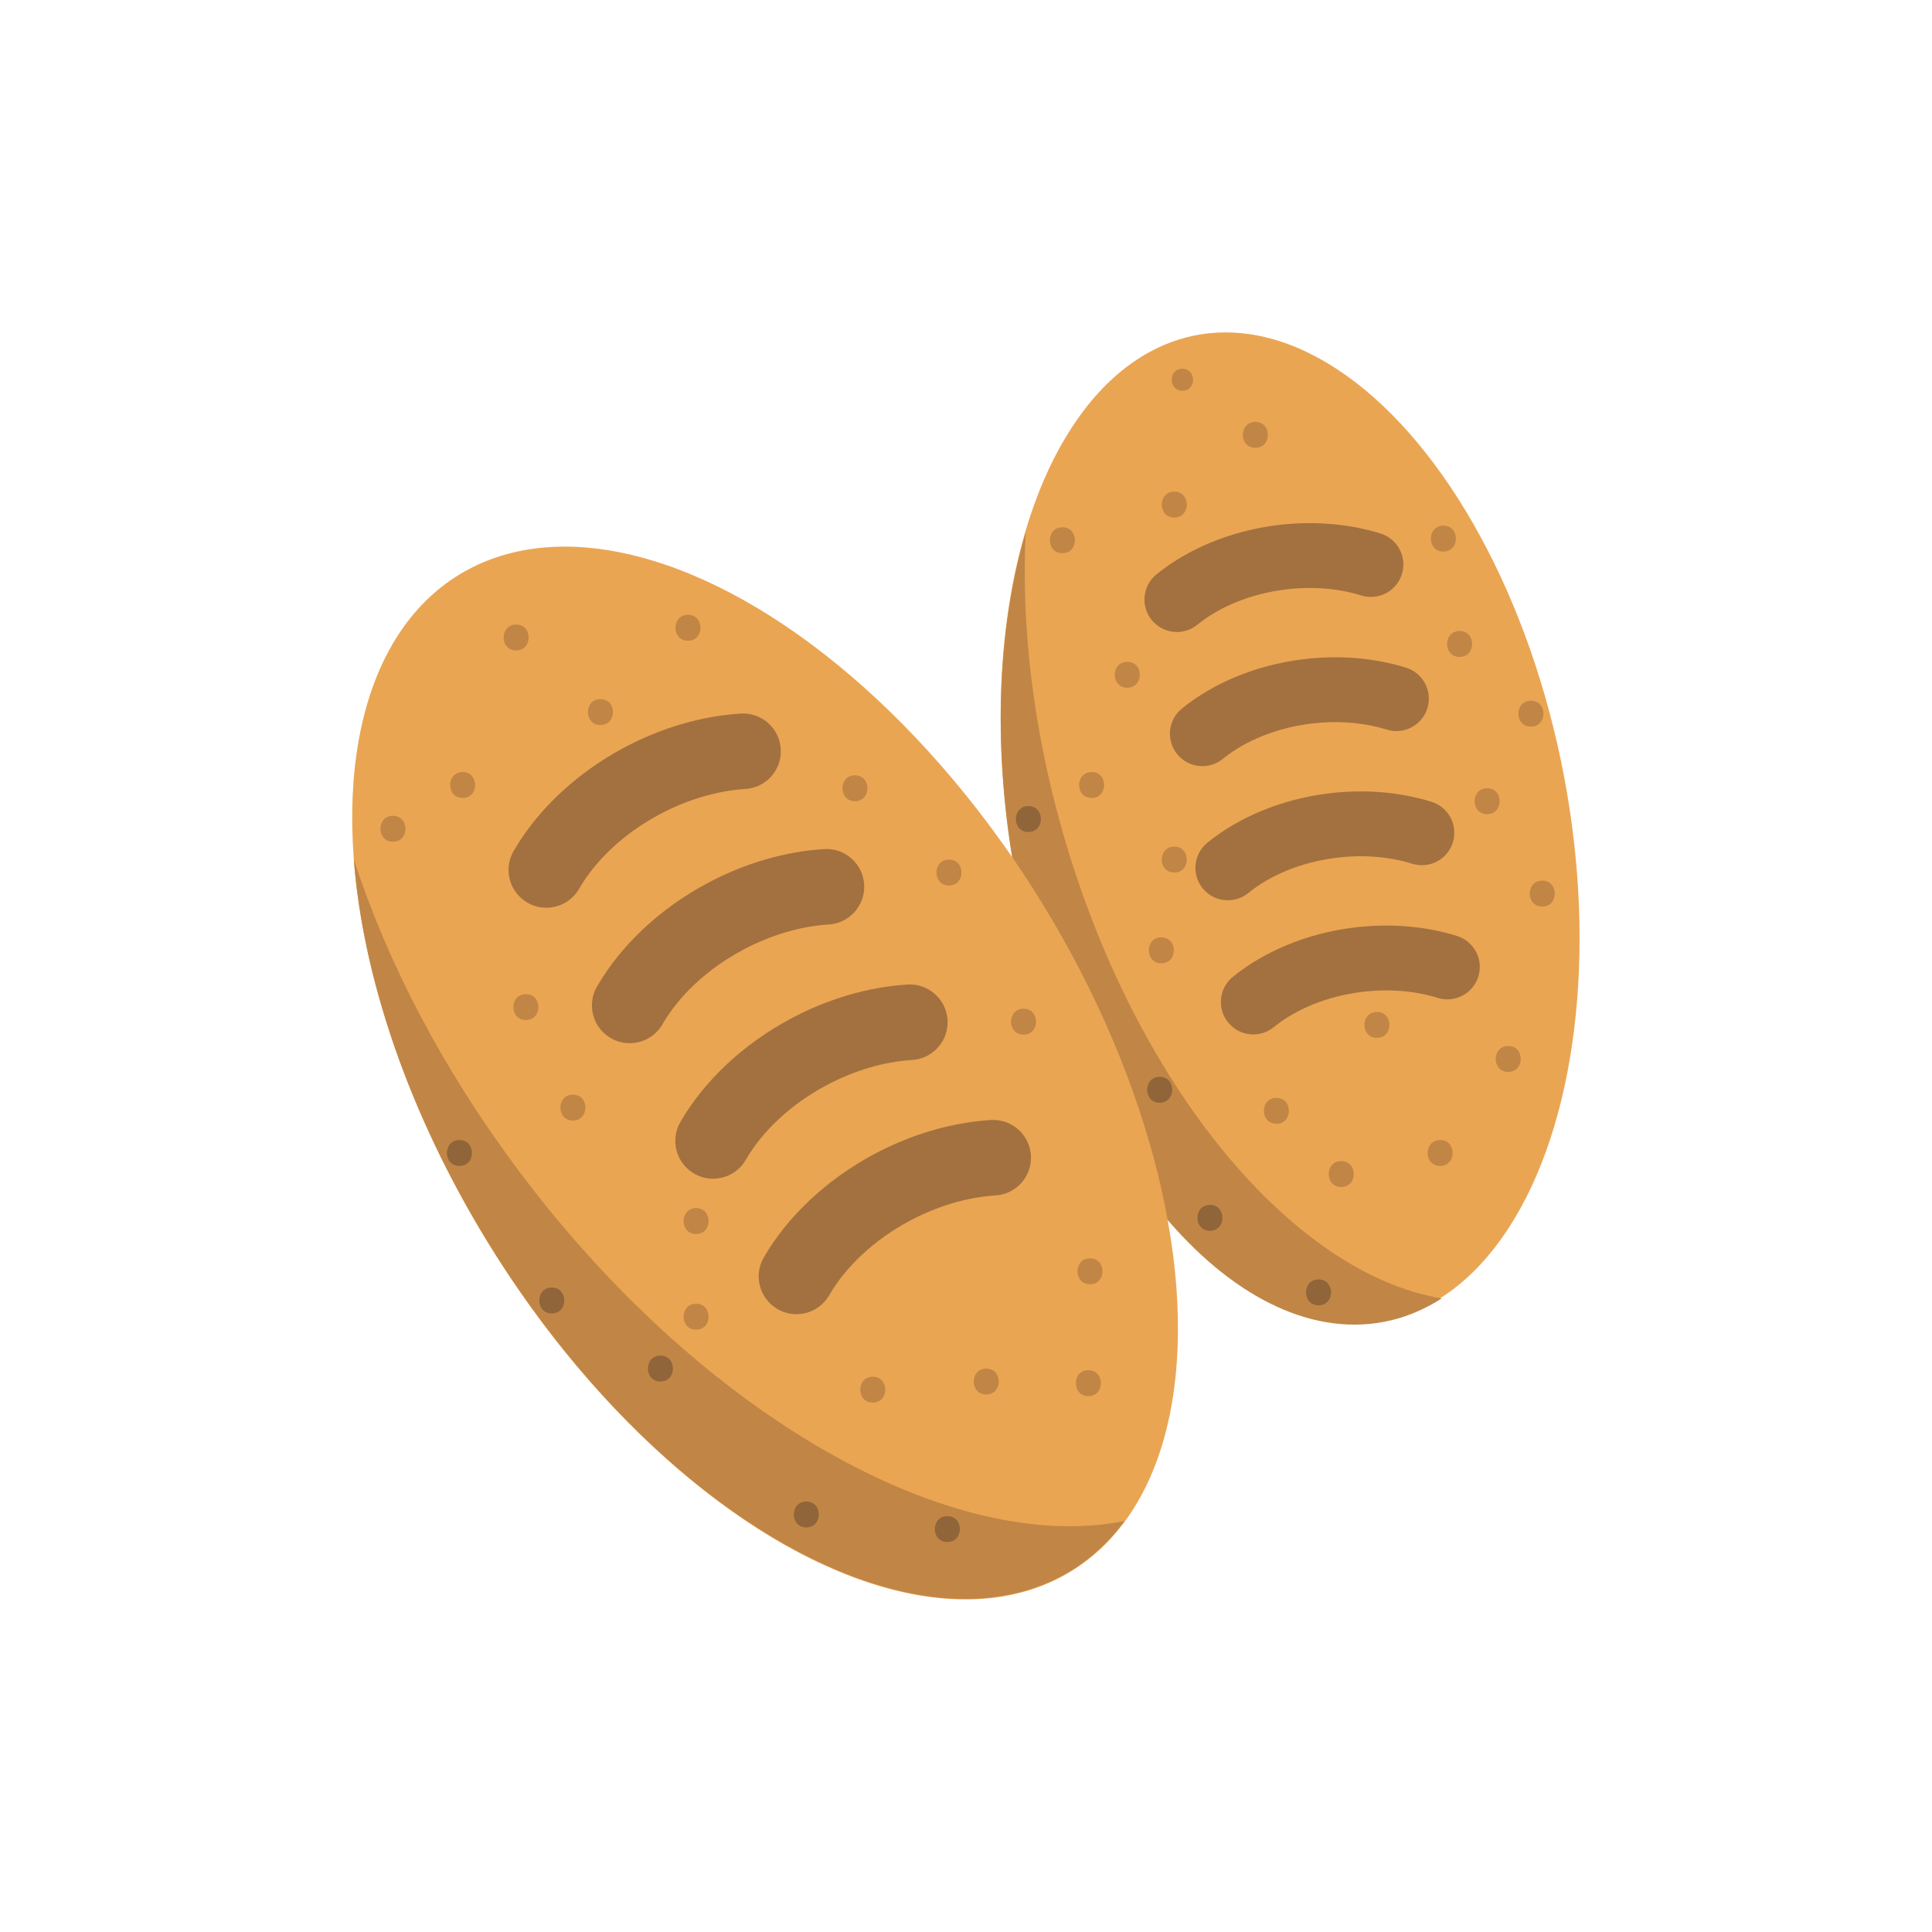 <?xml version="1.0" encoding="utf-8"?>
<!-- Generator: Adobe Illustrator 16.0.0, SVG Export Plug-In . SVG Version: 6.00 Build 0)  -->
<!DOCTYPE svg PUBLIC "-//W3C//DTD SVG 1.1//EN" "http://www.w3.org/Graphics/SVG/1.1/DTD/svg11.dtd">
<svg version="1.1" id="Layer_1" xmlns="http://www.w3.org/2000/svg" xmlns:xlink="http://www.w3.org/1999/xlink" x="0px" y="0px"
	 width="350px" height="350px" viewBox="0 0 350 350" enable-background="new 0 0 350 350" xml:space="preserve">
<g id="XMLID_850_">
	<g id="XMLID_847_">
		
			<ellipse id="XMLID_840_" transform="matrix(0.982 -0.187 0.187 0.982 -23.91 46.246)" fill="#EAA553" cx="233.753" cy="150.157" rx="50.518" ry="90.904"/>
		<path id="XMLID_839_" fill="#C18646" d="M192.558,150.867c-5.474-19.114-7.588-37.825-6.733-54.47
			c-5.177,17.489-6.152,39.753-1.702,63.185c9.366,49.323,39.18,85.088,66.59,79.884c3.739-0.71,7.229-2.169,10.466-4.243
			C234.301,230.736,205.763,196.965,192.558,150.867z"/>
		<g id="XMLID_821_">
			<path id="XMLID_838_" fill="#A37140" d="M213.959,114.444c-1.953,0.251-3.986-0.485-5.318-2.126
				c-2.044-2.519-1.659-6.221,0.861-8.265c5.764-4.677,13.46-7.834,21.67-8.89c6.544-0.842,13.09-0.326,18.932,1.491
				c3.099,0.965,4.83,4.258,3.865,7.356c-0.963,3.1-4.258,4.832-7.356,3.866c-4.24-1.318-9.061-1.684-13.94-1.057
				c-6.074,0.781-11.674,3.04-15.767,6.36C216.027,113.891,215.005,114.31,213.959,114.444z"/>
			<path id="XMLID_837_" fill="#A37140" d="M218.573,138.746c-1.952,0.251-3.986-0.485-5.317-2.126
				c-2.046-2.521-1.659-6.221,0.861-8.265c5.763-4.678,13.46-7.835,21.67-8.89c6.543-0.842,13.09-0.326,18.931,1.491
				c3.099,0.963,4.831,4.258,3.866,7.356c-0.963,3.1-4.258,4.832-7.356,3.866c-4.241-1.319-9.062-1.685-13.941-1.058
				c-6.073,0.782-11.673,3.04-15.766,6.361C220.642,138.193,219.62,138.61,218.573,138.746z"/>
			<path id="XMLID_836_" fill="#A37140" d="M223.188,163.046c-1.952,0.251-3.986-0.484-5.318-2.125
				c-2.045-2.521-1.658-6.221,0.861-8.265c5.764-4.678,13.461-7.835,21.671-8.892c6.543-0.841,13.09-0.326,18.932,1.493
				c3.098,0.963,4.83,4.257,3.865,7.356c-0.963,3.1-4.258,4.832-7.356,3.865c-4.241-1.318-9.062-1.684-13.941-1.057
				c-6.075,0.781-11.673,3.04-15.766,6.36C225.257,162.495,224.234,162.912,223.188,163.046z"/>
			<path id="XMLID_834_" fill="#A37140" d="M227.804,187.349c-1.953,0.251-3.986-0.484-5.318-2.127
				c-2.046-2.519-1.659-6.22,0.861-8.265c5.763-4.677,13.46-7.834,21.67-8.891c6.544-0.841,13.091-0.326,18.933,1.492
				c3.098,0.963,4.828,4.257,3.865,7.355c-0.963,3.1-4.258,4.832-7.357,3.866c-4.24-1.318-9.061-1.684-13.94-1.057
				c-6.075,0.781-11.674,3.04-15.767,6.359C229.871,186.797,228.85,187.215,227.804,187.349z"/>
		</g>
		<g id="XMLID_906_">
			<path id="XMLID_966_" fill="#C18645" d="M260.895,211.223c3.023,0,3.027-4.699,0-4.699
				C257.871,206.523,257.865,211.223,260.895,211.223L260.895,211.223z"/>
		</g>
		<g id="XMLID_914_">
			<path id="XMLID_973_" fill="#C18645" d="M231.233,203.587c3.023,0,3.028-4.698,0-4.698
				C228.211,198.889,228.205,203.587,231.233,203.587L231.233,203.587z"/>
		</g>
		<g id="XMLID_921_">
			<path id="XMLID_980_" fill="#C18645" d="M249.44,188.023c3.023,0,3.028-4.699,0-4.699
				C246.418,183.324,246.412,188.023,249.44,188.023L249.44,188.023z"/>
		</g>
		<g id="XMLID_928_">
			<path id="XMLID_988_" fill="#C18645" d="M242.979,215.04c3.024,0,3.028-4.698,0-4.698
				C239.957,210.342,239.951,215.04,242.979,215.04L242.979,215.04z"/>
		</g>
		<g id="XMLID_936_">
			<path id="XMLID_995_" fill="#C18645" d="M273.227,194.19c3.025,0,3.029-4.699,0-4.699
				C270.205,189.491,270.199,194.19,273.227,194.19L273.227,194.19z"/>
		</g>
		<g id="XMLID_943_">
			<path id="XMLID_1002_" fill="#C18645" d="M279.395,164.236c3.023,0,3.027-4.699,0-4.699
				C276.371,159.537,276.365,164.236,279.395,164.236L279.395,164.236z"/>
		</g>
		<g id="XMLID_950_">
			<path id="XMLID_1011_" fill="#C18645" d="M269.41,147.497c3.023,0,3.027-4.699,0-4.699
				C266.387,142.798,266.381,147.497,269.41,147.497L269.41,147.497z"/>
		</g>
		<g id="XMLID_957_">
			<path id="XMLID_1018_" fill="#C18645" d="M277.338,131.639c3.025,0,3.029-4.698,0-4.698
				C274.316,126.941,274.311,131.639,277.338,131.639L277.338,131.639z"/>
		</g>
		<g id="XMLID_965_">
			<path id="XMLID_1025_" fill="#C18645" d="M264.418,119.012c3.023,0,3.027-4.699,0-4.699
				C261.395,114.313,261.389,119.012,264.418,119.012L264.418,119.012z"/>
		</g>
		<g id="XMLID_972_">
			<path id="XMLID_1037_" fill="#C18645" d="M261.48,99.924c3.023,0,3.029-4.699,0-4.699
				C258.459,95.225,258.453,99.924,261.48,99.924L261.48,99.924z"/>
		</g>
		<g id="XMLID_979_">
			<path id="XMLID_1044_" fill="#C18645" d="M227.415,81.129c3.024,0,3.029-4.699,0-4.699
				C224.393,76.431,224.387,81.129,227.415,81.129L227.415,81.129z"/>
		</g>
		<g id="XMLID_987_">
			<g>
				<path fill="#C18645" d="M214.2,70.795c2.579,0,2.579-4,0-4S211.621,70.795,214.2,70.795L214.2,70.795z"/>
			</g>
		</g>
		<g id="XMLID_994_">
			<path id="XMLID_1054_" fill="#C18645" d="M212.732,93.757c3.023,0,3.028-4.699,0-4.699
				C209.71,89.058,209.704,93.757,212.732,93.757L212.732,93.757z"/>
		</g>
		<g id="XMLID_1001_">
			<path id="XMLID_1062_" fill="#C18645" d="M192.47,100.217c3.023,0,3.028-4.699,0-4.699
				C189.447,95.519,189.441,100.217,192.47,100.217L192.47,100.217z"/>
		</g>
		<g id="XMLID_1010_">
			<path id="XMLID_1069_" fill="#C18645" d="M204.216,124.591c3.024,0,3.028-4.699,0-4.699
				C201.193,119.893,201.188,124.591,204.216,124.591L204.216,124.591z"/>
		</g>
		<g id="XMLID_1017_">
			<path id="XMLID_1141_" fill="#C18645" d="M197.756,144.561c3.023,0,3.028-4.699,0-4.699
				C194.732,139.862,194.728,144.561,197.756,144.561L197.756,144.561z"/>
		</g>
		<g id="XMLID_1024_">
			<path id="XMLID_1148_" fill="#C18645" d="M212.732,158.069c3.023,0,3.028-4.698,0-4.698
				C209.71,153.371,209.704,158.069,212.732,158.069L212.732,158.069z"/>
		</g>
		<g id="XMLID_1031_">
			<path id="XMLID_1156_" fill="#C18645" d="M210.383,174.514c3.024,0,3.028-4.699,0-4.699
				C207.36,169.815,207.354,174.514,210.383,174.514L210.383,174.514z"/>
		</g>
		<g id="XMLID_1140_">
			<path id="XMLID_1192_" fill="#91653A" d="M238.868,236.478c3.024,0,3.028-4.698,0-4.698
				C235.846,231.779,235.84,236.478,238.868,236.478L238.868,236.478z"/>
		</g>
		<g id="XMLID_1147_">
			<path id="XMLID_1191_" fill="#91653A" d="M219.193,222.969c3.023,0,3.028-4.698,0-4.698
				C216.17,218.271,216.165,222.969,219.193,222.969L219.193,222.969z"/>
		</g>
		<g id="XMLID_1155_">
			<path id="XMLID_1184_" fill="#91653A" d="M210.09,199.77c3.023,0,3.028-4.698,0-4.698
				C207.066,195.071,207.061,199.77,210.09,199.77L210.09,199.77z"/>
		</g>
		<g id="XMLID_1162_">
			<path id="XMLID_1177_" fill="#91653A" d="M186.303,150.728c3.023,0,3.028-4.699,0-4.699
				C183.279,146.029,183.274,150.728,186.303,150.728L186.303,150.728z"/>
		</g>
	</g>
	<g id="XMLID_845_">
		
			<ellipse id="XMLID_478_" transform="matrix(0.852 -0.524 0.524 0.852 -81.279 101.458)" fill="#EAA553" cx="138.576" cy="194.302" rx="58.857" ry="105.91"/>
		<path id="XMLID_828_" fill="#C18646" d="M94.022,212.163c-13.89-18.538-23.952-38.034-29.926-56.509
			c1.617,21.188,9.792,45.833,24.355,69.496c30.658,49.815,77.952,76.386,105.635,59.349c3.776-2.323,6.972-5.36,9.633-8.96
			C172.598,281.803,127.519,256.873,94.022,212.163z"/>
		<g id="XMLID_477_">
			<path id="XMLID_495_" fill="#A37140" d="M102.212,163.63c-2.022,1.084-4.542,1.126-6.672-0.109
				c-3.271-1.895-4.387-6.084-2.491-9.355c4.335-7.484,11.404-14.113,19.906-18.669c6.774-3.629,14.115-5.784,21.229-6.228
				c3.773-0.236,7.024,2.631,7.26,6.405c0.237,3.774-2.631,7.026-6.406,7.259c-5.164,0.324-10.563,1.925-15.616,4.633
				c-6.29,3.371-11.448,8.152-14.526,13.464C104.235,162.171,103.295,163.05,102.212,163.63z"/>
			<path id="XMLID_501_" fill="#A37140" d="M117.317,188.175c-2.021,1.083-4.542,1.126-6.671-0.109
				c-3.272-1.895-4.387-6.084-2.491-9.356c4.334-7.482,11.405-14.113,19.905-18.668c6.774-3.631,14.116-5.785,21.229-6.229
				c3.773-0.235,7.024,2.631,7.259,6.406c0.238,3.774-2.631,7.027-6.405,7.26c-5.164,0.324-10.563,1.925-15.615,4.632
				c-6.29,3.371-11.449,8.153-14.527,13.464C119.34,186.716,118.4,187.594,117.317,188.175z"/>
			<path id="XMLID_510_" fill="#A37140" d="M132.422,212.719c-2.021,1.082-4.542,1.125-6.672-0.109
				c-3.272-1.896-4.387-6.084-2.492-9.355c4.335-7.484,11.405-14.113,19.906-18.669c6.774-3.631,14.115-5.785,21.229-6.229
				c3.773-0.236,7.024,2.632,7.26,6.405c0.237,3.774-2.631,7.026-6.405,7.261c-5.164,0.323-10.563,1.925-15.616,4.632
				c-6.29,3.37-11.449,8.151-14.527,13.464C134.445,211.259,133.504,212.138,132.422,212.719z"/>
			<path id="XMLID_518_" fill="#A37140" d="M147.527,237.261c-2.021,1.084-4.542,1.127-6.672-0.108
				c-3.272-1.896-4.387-6.085-2.491-9.356c4.335-7.482,11.405-14.111,19.905-18.668c6.774-3.63,14.116-5.784,21.229-6.228
				c3.774-0.236,7.024,2.631,7.26,6.405c0.237,3.772-2.631,7.026-6.405,7.259c-5.163,0.325-10.563,1.925-15.615,4.632
				c-6.29,3.372-11.449,8.153-14.527,13.464C149.549,235.802,148.609,236.681,147.527,237.261z"/>
		</g>
		<g id="XMLID_658_">
			<path id="XMLID_849_" fill="#C18645" d="M178.667,252.629c3.024,0,3.029-4.698,0-4.698
				C175.645,247.931,175.64,252.629,178.667,252.629L178.667,252.629z"/>
		</g>
		<g id="XMLID_771_">
			<path id="XMLID_856_" fill="#C18645" d="M197.168,252.923c3.024,0,3.028-4.699,0-4.699
				C194.146,248.224,194.14,252.923,197.168,252.923L197.168,252.923z"/>
		</g>
		<g id="XMLID_772_">
			<path id="XMLID_864_" fill="#C18645" d="M197.462,232.66c3.023,0,3.028-4.699,0-4.699
				C194.439,227.961,194.434,232.66,197.462,232.66L197.462,232.66z"/>
		</g>
		<g id="XMLID_841_">
			<path id="XMLID_871_" fill="#C18645" d="M158.111,254.098c3.024,0,3.029-4.699,0-4.699
				C155.088,249.398,155.083,254.098,158.111,254.098L158.111,254.098z"/>
		</g>
		<g id="XMLID_842_">
			<path id="XMLID_878_" fill="#C18645" d="M185.422,187.436c3.023,0,3.028-4.698,0-4.698
				C182.397,182.737,182.394,187.436,185.422,187.436L185.422,187.436z"/>
		</g>
		<g id="XMLID_843_">
			<path id="XMLID_886_" fill="#C18645" d="M171.914,160.418c3.024,0,3.028-4.699,0-4.699
				C168.891,155.72,168.886,160.418,171.914,160.418L171.914,160.418z"/>
		</g>
		<g id="XMLID_844_">
			<path id="XMLID_893_" fill="#C18645" d="M154.881,145.148c3.023,0,3.028-4.699,0-4.699
				C151.858,140.449,151.854,145.148,154.881,145.148L154.881,145.148z"/>
		</g>
		<g id="XMLID_846_">
			<path id="XMLID_900_" fill="#C18645" d="M124.634,116.075c3.023,0,3.028-4.699,0-4.699
				C121.611,111.376,121.606,116.075,124.634,116.075L124.634,116.075z"/>
		</g>
		<g id="XMLID_848_">
			<path id="XMLID_907_" fill="#C18645" d="M108.777,131.346c3.023,0,3.028-4.699,0-4.699
				C105.753,126.647,105.748,131.346,108.777,131.346L108.777,131.346z"/>
		</g>
		<g id="XMLID_855_">
			<path id="XMLID_915_" fill="#C18645" d="M93.506,117.837c3.023,0,3.028-4.699,0-4.699
				C90.482,113.139,90.478,117.837,93.506,117.837L93.506,117.837z"/>
		</g>
		<g id="XMLID_863_">
			<path id="XMLID_922_" fill="#C18645" d="M83.815,144.561c3.023,0,3.028-4.699,0-4.699
				C80.792,139.862,80.787,144.561,83.815,144.561L83.815,144.561z"/>
		</g>
		<g id="XMLID_870_">
			<path id="XMLID_929_" fill="#C18645" d="M71.188,152.489c3.023,0,3.028-4.698,0-4.698
				C68.164,147.791,68.159,152.489,71.188,152.489L71.188,152.489z"/>
		</g>
		<g id="XMLID_877_">
			<path id="XMLID_937_" fill="#C18645" d="M95.268,184.793c3.023,0,3.028-4.699,0-4.699
				C92.244,180.094,92.24,184.793,95.268,184.793L95.268,184.793z"/>
		</g>
		<g id="XMLID_885_">
			<path id="XMLID_944_" fill="#C18645" d="M103.784,203c3.023,0,3.028-4.698,0-4.698C100.761,198.302,100.756,203,103.784,203
				L103.784,203z"/>
		</g>
		<g id="XMLID_892_">
			<path id="XMLID_951_" fill="#C18645" d="M126.103,240.883c3.023,0,3.028-4.699,0-4.699
				C123.079,236.184,123.074,240.883,126.103,240.883L126.103,240.883z"/>
		</g>
		<g id="XMLID_899_">
			<path id="XMLID_959_" fill="#C18645" d="M126.103,223.557c3.023,0,3.028-4.699,0-4.699
				C123.079,218.857,123.074,223.557,126.103,223.557L126.103,223.557z"/>
		</g>
		<g id="XMLID_1039_">
			<path id="XMLID_1163_" fill="#91653A" d="M83.228,211.223c3.023,0,3.028-4.699,0-4.699
				C80.204,206.523,80.2,211.223,83.228,211.223L83.228,211.223z"/>
		</g>
		<g id="XMLID_1046_">
			<path id="XMLID_1169_" fill="#91653A" d="M99.967,237.946c3.023,0,3.028-4.699,0-4.699
				C96.943,233.247,96.938,237.946,99.967,237.946L99.967,237.946z"/>
		</g>
		<g id="XMLID_1053_">
			<path id="XMLID_1170_" fill="#91653A" d="M119.642,250.279c3.023,0,3.028-4.698,0-4.698
				C116.619,245.581,116.614,250.279,119.642,250.279L119.642,250.279z"/>
		</g>
		<g id="XMLID_1061_">
			<path id="XMLID_1178_" fill="#91653A" d="M146.072,276.709c3.023,0,3.028-4.698,0-4.698
				C143.048,272.011,143.043,276.709,146.072,276.709L146.072,276.709z"/>
		</g>
		<g id="XMLID_1068_">
			<path id="XMLID_1185_" fill="#91653A" d="M171.62,279.353c3.024,0,3.028-4.699,0-4.699
				C168.597,274.653,168.592,279.353,171.62,279.353L171.62,279.353z"/>
		</g>
	</g>
</g>
</svg>

